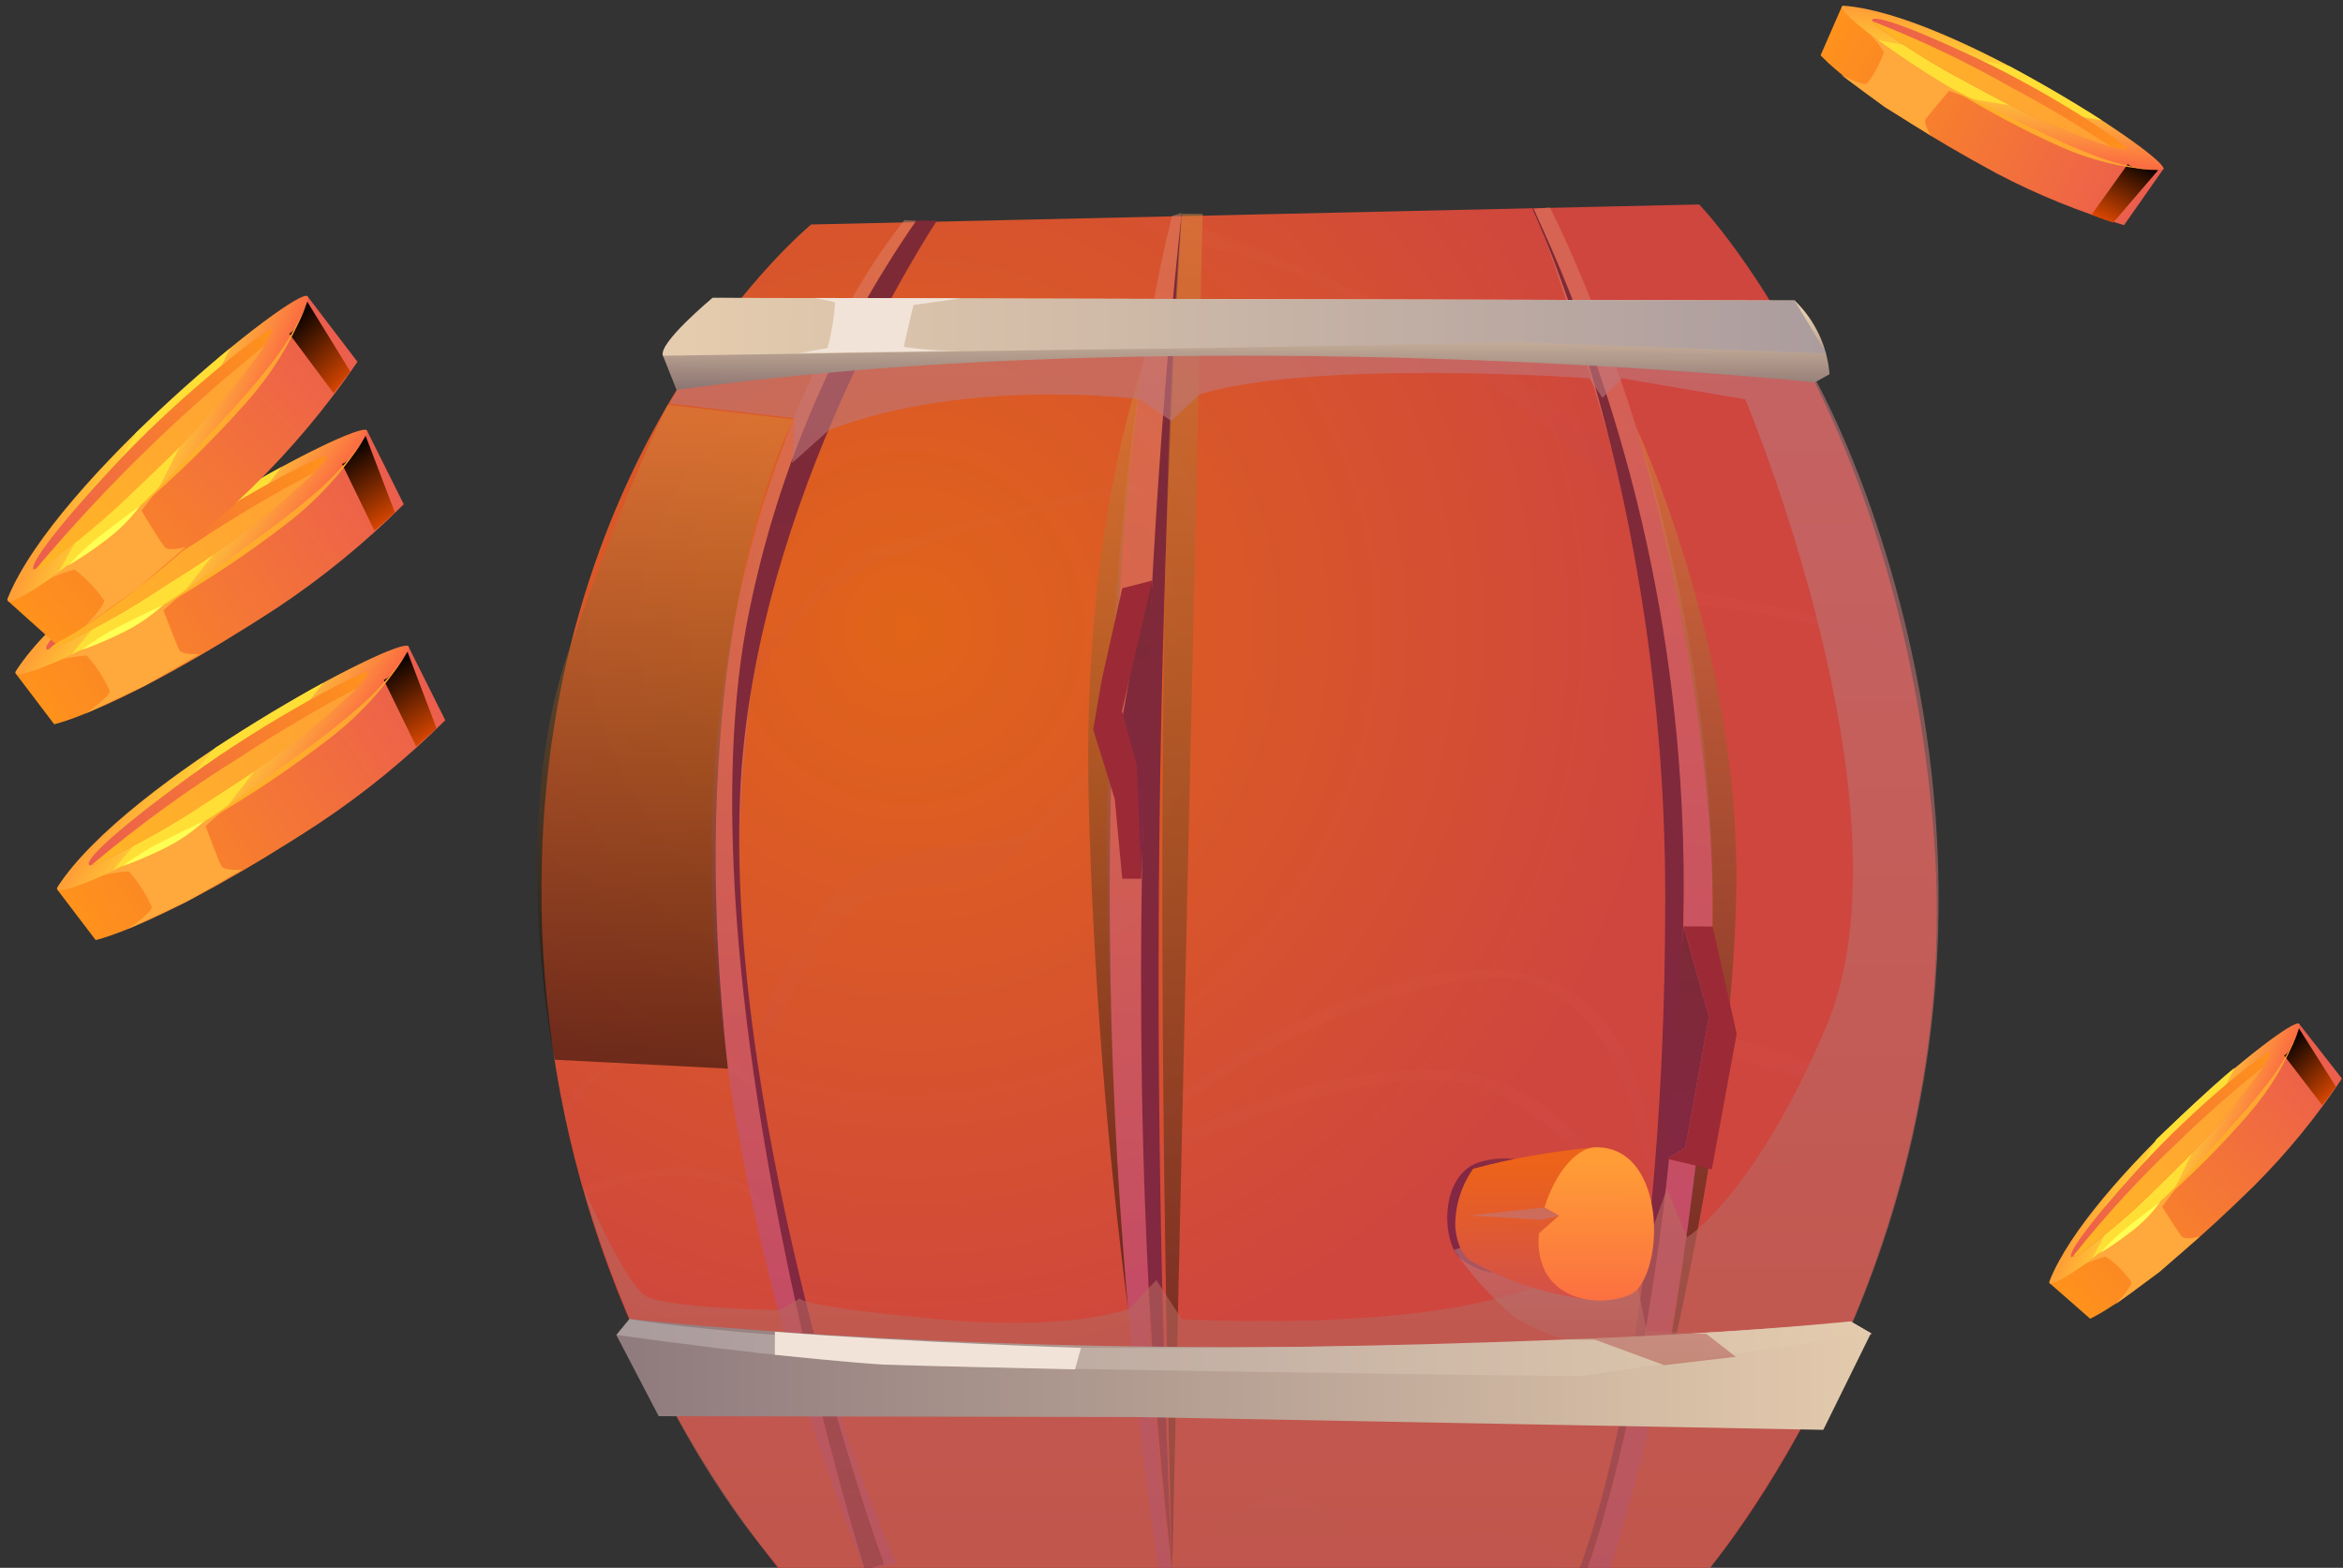 <svg width="136" height="91" viewBox="0 0 136 91" fill="none" xmlns="http://www.w3.org/2000/svg">
<rect x="0" y="0" width="136" height="91" fill="#333333" stroke="none"/>
<g clip-path="url(#clip0_1023_12901)">
<path fill-rule="evenodd" clip-rule="evenodd" d="M47.085 13.029C47.085 13.029 31.513 25.795 31.431 51.375C31.337 65.803 36.208 79.824 45.228 91.086L99.064 91.232C99.064 91.232 114.228 73.588 112.243 48.387C110.317 23.91 98.63 11.868 98.63 11.868L47.085 13.029Z" fill="url(#paint0_radial_1023_12901)"/>
<path style="mix-blend-mode:multiply" opacity="0.5" fill-rule="evenodd" clip-rule="evenodd" d="M50.206 91.118C50.206 91.118 40.547 68.53 41.341 47.101C42.154 24.935 52.499 12.775 52.499 12.775L53.188 12.809C53.188 12.809 43.407 25.458 42.9 49.484C42.465 69.563 52.027 90.75 52.027 90.75L50.206 91.118Z" fill="url(#paint1_linear_1023_12901)"/>
<path fill-rule="evenodd" clip-rule="evenodd" d="M53.188 12.809C48.267 19.877 44.903 27.908 43.315 36.373C39.518 57.22 50.206 91.118 50.206 91.118L51.308 90.788C51.308 90.788 42.157 65.647 42.958 46.157C43.663 28.857 54.387 12.804 54.387 12.804L53.188 12.809Z" fill="url(#paint2_linear_1023_12901)"/>
<path style="mix-blend-mode:multiply" opacity="0.5" fill-rule="evenodd" clip-rule="evenodd" d="M68.04 91.131L67.265 91.123C67.265 91.123 64.62 75.672 64.278 51.743C63.937 27.815 68.032 12.527 68.032 12.527L68.578 12.363C68.578 12.363 64.127 65.422 68.04 91.131Z" fill="url(#paint3_linear_1023_12901)"/>
<path style="mix-blend-mode:multiply" opacity="0.5" fill-rule="evenodd" clip-rule="evenodd" d="M89.051 12.128L89.965 12.042C89.965 12.042 99.588 30.643 99.402 52.673C99.329 65.747 97.314 78.738 93.423 91.22L92.076 91.217C92.076 91.217 98.103 70.182 97.725 50.106C97.429 33.993 89.051 12.128 89.051 12.128Z" fill="url(#paint4_linear_1023_12901)"/>
<path fill-rule="evenodd" clip-rule="evenodd" d="M88.912 12.044C88.912 12.044 96.665 28.272 96.659 52.054C96.664 79.424 91.607 91.221 91.607 91.221L92.076 91.217C92.076 91.217 97.523 76.713 97.729 51.65C97.769 37.999 94.797 24.507 89.023 12.136L88.912 12.044Z" fill="url(#paint5_linear_1023_12901)"/>
<path fill-rule="evenodd" clip-rule="evenodd" d="M68.592 12.411C68.592 12.411 63.673 53.94 68.04 91.131C66.828 64.9 67.012 38.623 68.592 12.411Z" fill="url(#paint6_linear_1023_12901)"/>
<g style="mix-blend-mode:multiply" opacity="0.2">
<path style="mix-blend-mode:multiply" opacity="0.2" d="M43.812 60.61C43.812 60.61 45.343 55.266 48.384 51.933C51.425 48.6 58.362 49.173 59.603 48.332C60.843 47.49 64.297 43.094 64.297 43.094L66.5 43.478L64.354 44.434C62.694 45.756 61.161 47.229 59.774 48.834C56.33 52.496 52.695 50.85 50.085 52.384C47.475 53.917 43.99 61.517 43.99 61.517L43.812 60.61Z" fill="url(#paint7_linear_1023_12901)"/>
<path style="mix-blend-mode:multiply" opacity="0.2" d="M43.617 40.239C44.729 37.408 46.768 35.037 49.401 33.516C53.94 30.789 65.354 28.539 65.354 28.539L67.162 29.103L65.44 27.991C65.44 27.991 57.642 29.836 52.376 31.32C47.111 32.803 43.888 38.216 43.888 38.216L43.617 40.239Z" fill="url(#paint8_linear_1023_12901)"/>
<path style="mix-blend-mode:multiply" opacity="0.2" d="M67.34 64.334C67.34 64.334 78.18 55.565 87.391 56.344C96.602 57.124 95.891 69.456 95.891 69.456L95.9 70.289C95.9 70.289 95.144 56.161 86.216 56.78C77.288 57.398 67.332 64.932 67.332 64.932L67.34 64.334Z" fill="url(#paint9_linear_1023_12901)"/>
<path style="mix-blend-mode:multiply" opacity="0.2" d="M67.329 66.352C67.329 66.352 75.846 61.713 83.803 62.106C91.761 62.499 95.64 71.964 95.64 71.964L95.567 72.591C95.567 72.591 90.529 62.534 82.977 62.656C75.424 62.779 67.335 67.28 67.335 67.28L67.329 66.352Z" fill="url(#paint10_linear_1023_12901)"/>
<path style="mix-blend-mode:multiply" opacity="0.2" d="M97.456 34.225C97.456 34.225 106.496 35.337 110.701 37.804L110.828 38.403C110.828 38.403 107.545 35.879 97.621 35.053L96.379 35.612L97.456 34.225Z" fill="url(#paint11_linear_1023_12901)"/>
<path style="mix-blend-mode:multiply" opacity="0.2" d="M97.356 61.626L99.138 60.049C99.138 60.049 104.225 60.477 111.253 64.77L99.145 60.84L97.356 61.626Z" fill="url(#paint12_linear_1023_12901)"/>
<path style="mix-blend-mode:multiply" opacity="0.2" d="M33.846 68.878C35.66 68.268 37.542 67.88 39.449 67.721C40.877 67.747 42.271 68.155 43.488 68.902L45.284 71.203L43.562 69.464C43.562 69.464 39.837 66.749 34.002 69.436L33.846 68.878Z" fill="url(#paint13_linear_1023_12901)"/>
<path style="mix-blend-mode:multiply" opacity="0.2" d="M32.755 64.507C32.755 64.507 34.107 59.926 42.116 61.118L43.801 62.701L43.796 63.381L42.219 61.985C42.219 61.985 35.64 59.049 32.846 65.054L32.755 64.507Z" fill="url(#paint14_linear_1023_12901)"/>
<path style="mix-blend-mode:multiply" opacity="0.2" d="M68.589 12.819C68.589 12.819 86.507 18.861 93.673 26.475L94.232 28.583C94.232 28.583 80.477 15.459 68.596 14.132L68.589 12.819Z" fill="url(#paint15_linear_1023_12901)"/>
<path style="mix-blend-mode:multiply" opacity="0.2" d="M68.04 91.131C68.04 91.131 72.33 86.808 74.259 86.627C76.188 86.445 76.892 88.448 77.964 88.888C79.035 89.329 81.412 89.213 85.789 88.945C90.167 88.678 91.6 91.234 91.6 91.234L68.04 91.131Z" fill="url(#paint16_linear_1023_12901)"/>
</g>
<path style="mix-blend-mode:screen" opacity="0.5" d="M65.486 76.018C64.241 66.408 63.481 56.741 63.207 47.054C62.735 30.806 66.317 21.298 66.317 21.298C66.317 21.298 62.663 44.576 65.486 76.018Z" fill="url(#paint17_linear_1023_12901)"/>
<path style="mix-blend-mode:screen" opacity="0.5" d="M68.592 12.411L69.803 12.414L68.04 91.131C68.04 91.131 66.437 38.288 68.592 12.411Z" fill="url(#paint18_linear_1023_12901)"/>
<path style="mix-blend-mode:screen" opacity="0.5" d="M94.98 24.81C94.98 24.81 99.029 38.326 99.397 51.087C99.765 63.849 96.234 81.995 96.234 81.995C96.234 81.995 100.569 65.487 100.784 51.57C100.999 37.653 94.98 24.81 94.98 24.81Z" fill="url(#paint19_linear_1023_12901)"/>
<path style="mix-blend-mode:multiply" opacity="0.6" d="M33.846 68.878C33.846 68.878 36.275 74.549 37.504 75.236C38.733 75.922 45.262 76.043 45.262 76.043L46.425 75.361C46.425 75.361 46.241 75.791 54.225 76.552C62.209 77.313 65.532 75.963 65.532 75.963L67.12 74.297L68.594 76.569C68.594 76.569 79.579 77.204 86.596 75.435C93.614 73.667 95.715 71.9 95.715 71.9L96.76 68.977L97.926 71.822C97.926 71.822 101.815 69.404 105.974 59.66C111.352 47.088 101.307 23.175 101.307 23.175L94.147 21.959L93.014 23.091L92.246 21.954C92.246 21.954 76.585 20.831 69.66 22.875L67.974 24.424L66.136 23.168C66.136 23.168 56.213 21.861 48.114 24.966L45.98 26.869L46.145 24.282L38.85 23.419L39.357 22.568C39.357 22.568 47.112 20.997 71.22 19.965C95.328 18.933 105.43 22.128 105.43 22.128C105.43 22.128 125.006 56.809 99.148 91.165L45.305 91.031C45.305 91.031 38.218 83.822 33.846 68.878Z" fill="url(#paint20_linear_1023_12901)"/>
<path fill-rule="evenodd" clip-rule="evenodd" d="M36.542 76.557L35.777 77.486L38.233 82.199L65.943 82.249L105.834 82.992L108.6 77.382L107.413 76.694C107.413 76.694 92.619 78.255 71.073 78.186C51.134 78.188 36.542 76.557 36.542 76.557Z" fill="url(#paint21_linear_1023_12901)"/>
<path fill-rule="evenodd" clip-rule="evenodd" d="M39.273 22.635L38.471 20.621C39.272 19.374 40.25 18.25 41.376 17.287L104.172 17.442C105.347 18.573 106.066 20.096 106.196 21.721L105.346 22.195C105.346 22.195 69.518 18.428 39.273 22.635Z" fill="url(#paint22_linear_1023_12901)"/>
<path fill-rule="evenodd" clip-rule="evenodd" d="M38.48 20.649C38.48 20.649 65.903 20.232 67.46 20.235C69.016 20.238 88.228 19.869 88.228 19.869L105.999 20.506L104.172 17.442L41.357 17.292C41.357 17.292 38.195 19.91 38.48 20.649Z" fill="url(#paint23_linear_1023_12901)"/>
<path fill-rule="evenodd" clip-rule="evenodd" d="M35.787 77.483C35.787 77.483 45.599 78.875 51.063 79.17C56.528 79.464 91.655 79.88 91.655 79.88L108.666 77.425L107.478 76.737C107.478 76.737 94.86 78.001 71.138 78.229C47.415 78.457 36.543 76.557 36.543 76.557L35.787 77.483Z" fill="url(#paint24_linear_1023_12901)"/>
<path fill-rule="evenodd" clip-rule="evenodd" d="M84.787 73.054C83.705 72.23 83.449 68.1 85.991 67.422C88.326 66.785 89.909 67.782 90.006 70.092C90.103 72.401 87.798 75.336 84.787 73.054Z" fill="url(#paint25_linear_1023_12901)"/>
<path style="mix-blend-mode:multiply" opacity="0.6" d="M84.397 72.555C85.386 74.006 86.565 75.317 87.903 76.453C88.845 77.034 89.87 77.47 90.942 77.745L92.574 77.758L96.597 79.235L100.753 78.752L99.038 77.418L95.586 77.252L94.815 73.495L88.525 71.037L84.397 72.555Z" fill="url(#paint26_linear_1023_12901)"/>
<path fill-rule="evenodd" clip-rule="evenodd" d="M85.51 67.837C87.84 67.215 90.22 66.799 92.622 66.594L92.663 75.476C90.147 75.237 87.707 74.483 85.496 73.26C85.496 73.26 84.644 72.961 84.472 71.238C84.446 70.023 84.81 68.831 85.51 67.837Z" fill="url(#paint27_linear_1023_12901)"/>
<path fill-rule="evenodd" clip-rule="evenodd" d="M95.017 74.865C94.316 75.628 90.917 76.093 89.684 73.79C89.359 73.101 89.238 72.333 89.334 71.577L90.492 70.562L89.649 70.084C90.208 68.257 91.416 66.611 92.622 66.594C96.497 66.529 96.68 73.03 95.017 74.865Z" fill="url(#paint28_linear_1023_12901)"/>
<path style="mix-blend-mode:multiply" opacity="0.6" fill-rule="evenodd" clip-rule="evenodd" d="M89.649 70.084L85.259 70.554L89.478 70.803L90.492 70.562L89.649 70.084Z" fill="url(#paint29_linear_1023_12901)"/>
<path fill-rule="evenodd" clip-rule="evenodd" d="M47.276 17.294C47.276 17.294 48.283 17.483 48.471 17.552C48.417 18.447 48.27 19.334 48.032 20.199L46.409 20.497L55.763 20.357C54.661 20.371 53.56 20.296 52.47 20.133C52.472 19.965 53.025 17.701 53.025 17.701L55.77 17.317L47.276 17.294Z" fill="#F1E3D8"/>
<path fill-rule="evenodd" clip-rule="evenodd" d="M44.973 78.635C44.973 78.635 49.982 79.149 51.356 79.207C52.731 79.265 62.399 79.48 62.399 79.48L62.747 78.237C62.747 78.237 52.838 77.918 44.98 77.297L44.973 78.635Z" fill="#F1E3D8"/>
<path style="mix-blend-mode:screen" opacity="0.5" fill-rule="evenodd" clip-rule="evenodd" d="M32.202 61.51C32.202 61.51 29.377 47.898 33.096 37.524C36.815 27.151 38.766 23.487 38.766 23.487L46.06 24.349C46.06 24.349 39.397 36.639 42.253 62.027L32.202 61.51Z" fill="url(#paint30_linear_1023_12901)"/>
<path fill-rule="evenodd" clip-rule="evenodd" d="M66.25 51.007L65.789 45.288L65.125 41.782L66.283 35.297L66.889 33.695L66.25 51.007Z" fill="url(#paint31_linear_1023_12901)"/>
<path fill-rule="evenodd" clip-rule="evenodd" d="M97.727 53.77L99.195 59.019L97.826 66.611L96.747 67.258L97.727 53.77Z" fill="url(#paint32_linear_1023_12901)"/>
<path fill-rule="evenodd" clip-rule="evenodd" d="M97.727 53.77L99.41 53.777L100.807 60.008L99.363 67.873L96.747 67.258L97.826 66.611L99.195 59.019L97.727 53.77Z" fill="#9B2A36"/>
<path fill-rule="evenodd" clip-rule="evenodd" d="M66.889 33.695L65.144 34.145L63.95 39.461L63.456 42.344L64.706 46.375L65.143 51.005L66.25 51.007L65.993 44.434L65.128 41.269L66.889 33.695Z" fill="#9B2A36"/>
<path fill-rule="evenodd" clip-rule="evenodd" d="M3.315 51.623L5.553 54.564C5.553 54.564 9.39 53.749 18.488 47.808C21.132 46.054 23.596 44.043 25.845 41.804L23.704 37.518L3.315 51.623Z" fill="url(#paint33_linear_1023_12901)"/>
<path fill-rule="evenodd" clip-rule="evenodd" d="M3.351 51.466C2.683 52.511 10.306 49.382 18.097 43.436C22.078 40.417 23.902 37.793 23.714 37.515C23.264 36.815 7.38 45.227 3.351 51.466Z" fill="url(#paint34_linear_1023_12901)"/>
<path fill-rule="evenodd" clip-rule="evenodd" d="M5.937 50.827C6.437 50.688 6.951 50.604 7.469 50.577C8.021 51.185 8.472 51.878 8.805 52.63C8.891 52.917 7.427 53.919 7.427 53.919L10.835 52.335L14.05 50.484C14.05 50.484 13.025 50.551 12.86 50.277C12.694 50.003 11.932 47.945 11.932 47.945L13.109 46.893C13.109 46.893 8.478 49.658 5.937 50.827Z" fill="#FFA83B"/>
<path fill-rule="evenodd" clip-rule="evenodd" d="M6.556 50.526L12.485 43.416C12.485 43.416 17.022 40.543 18.764 39.635L13.109 46.893C10.999 48.234 8.811 49.447 6.556 50.526Z" fill="#FFDF36"/>
<path fill-rule="evenodd" clip-rule="evenodd" d="M21.364 39.044C21.39 39.13 21.155 39.462 20.649 39.968L20.45 40.174C18.471 42.035 16.337 43.722 14.069 45.217L12.364 46.323L11.919 46.613C9.928 47.942 7.835 49.11 5.658 50.107C5.532 50.16 5.4 50.199 5.265 50.224C5.218 50.239 5.189 50.247 5.159 50.183C4.99 49.931 6.254 48.54 10.946 45.109C15.639 41.678 21.21 38.808 21.364 39.044Z" fill="url(#paint35_linear_1023_12901)"/>
<path fill-rule="evenodd" clip-rule="evenodd" d="M20.697 39.954L20.498 40.159C18.519 42.02 16.384 43.708 14.117 45.203L12.412 46.309L11.967 46.599C9.976 47.928 7.882 49.096 5.706 50.092C5.58 50.145 5.448 50.185 5.313 50.21C8.048 47.901 10.948 45.797 13.992 43.914C16.158 42.482 18.396 41.16 20.697 39.954Z" fill="url(#paint36_linear_1023_12901)"/>
<path fill-rule="evenodd" clip-rule="evenodd" d="M7.089 50.283C7.634 49.886 8.2 49.518 8.784 49.18C9.563 48.749 11.881 47.637 11.881 47.637C11.127 48.33 10.271 48.904 9.342 49.337C8.61 49.694 7.857 50.01 7.089 50.283Z" fill="#FFFF54"/>
<path style="mix-blend-mode:screen" fill-rule="evenodd" clip-rule="evenodd" d="M24.162 43.331L22.269 39.451C22.269 39.451 22.672 39.508 23.651 37.826L25.34 42.279C25.34 42.279 24.594 42.962 24.162 43.331Z" fill="url(#paint37_linear_1023_12901)"/>
<path fill-rule="evenodd" clip-rule="evenodd" d="M11.757 47.779C11.757 47.779 18.272 43.29 20.496 41.34C21.633 40.401 22.638 39.313 23.484 38.106C22.307 39.952 20.815 41.575 19.075 42.903C16.752 44.697 14.307 46.326 11.757 47.779Z" fill="url(#paint38_linear_1023_12901)"/>
<path fill-rule="evenodd" clip-rule="evenodd" d="M0.906 39.087L3.147 42.038C3.147 42.038 6.972 41.215 16.082 35.281C18.726 33.525 21.189 31.51 23.436 29.268L21.296 24.982L0.906 39.087Z" fill="url(#paint39_linear_1023_12901)"/>
<path fill-rule="evenodd" clip-rule="evenodd" d="M0.933 38.933C0.255 39.981 7.887 36.849 15.679 30.903C19.66 27.884 21.474 25.263 21.296 24.982C20.839 24.294 4.952 32.697 0.933 38.933Z" fill="url(#paint40_linear_1023_12901)"/>
<path fill-rule="evenodd" clip-rule="evenodd" d="M3.499 38.3C4 38.166 4.514 38.082 5.032 38.049C5.583 38.659 6.033 39.352 6.367 40.103C6.453 40.39 4.992 41.402 4.992 41.402L8.398 39.807L11.602 37.96C11.602 37.96 10.578 38.027 10.422 37.75C10.266 37.473 9.485 35.421 9.485 35.421L10.662 34.369C10.662 34.369 6.05 37.128 3.499 38.3Z" fill="#FFA83B"/>
<path fill-rule="evenodd" clip-rule="evenodd" d="M4.138 37.993L10.057 30.886C10.057 30.886 14.603 28.01 16.336 27.105L10.681 34.363C8.575 35.703 6.39 36.915 4.138 37.993Z" fill="#FFDF36"/>
<path fill-rule="evenodd" clip-rule="evenodd" d="M18.946 26.511C18.968 26.587 18.734 26.919 18.228 27.425L18.029 27.631C16.049 29.491 13.914 31.178 11.648 32.675C11.082 33.053 10.505 33.424 9.895 33.794L9.45 34.084C7.459 35.414 5.366 36.583 3.189 37.578C3.066 37.63 2.937 37.668 2.806 37.693C2.758 37.707 2.72 37.719 2.69 37.655C2.53 37.4 3.794 36.009 8.477 32.58C13.16 29.152 18.791 26.275 18.946 26.511Z" fill="url(#paint41_linear_1023_12901)"/>
<path fill-rule="evenodd" clip-rule="evenodd" d="M18.231 27.435L18.031 27.641C16.052 29.5 13.917 31.187 11.65 32.684C11.085 33.062 10.504 33.424 9.898 33.804L9.453 34.094C7.462 35.424 5.369 36.592 3.192 37.588C3.068 37.639 2.94 37.678 2.809 37.703C5.542 35.395 8.444 33.293 11.49 31.417C13.666 29.973 15.916 28.643 18.231 27.435Z" fill="url(#paint42_linear_1023_12901)"/>
<path fill-rule="evenodd" clip-rule="evenodd" d="M4.709 37.739C5.254 37.342 5.82 36.974 6.404 36.636C7.183 36.204 9.501 35.092 9.501 35.092C8.747 35.785 7.891 36.359 6.962 36.792C6.229 37.15 5.477 37.466 4.709 37.739Z" fill="#FFFF54"/>
<path style="mix-blend-mode:screen" fill-rule="evenodd" clip-rule="evenodd" d="M21.734 30.801L19.85 26.918C19.85 26.918 20.253 26.975 21.223 25.296L22.921 29.746C22.921 29.746 22.175 30.429 21.734 30.801Z" fill="url(#paint43_linear_1023_12901)"/>
<path fill-rule="evenodd" clip-rule="evenodd" d="M9.338 35.245C9.338 35.245 15.854 30.757 18.068 28.809C19.208 27.87 20.217 26.782 21.065 25.573C19.888 27.42 18.397 29.047 16.659 30.38C14.337 32.172 11.89 33.798 9.338 35.245Z" fill="url(#paint44_linear_1023_12901)"/>
<path fill-rule="evenodd" clip-rule="evenodd" d="M0.447 34.871L3.202 37.345C3.202 37.345 6.815 35.813 14.652 28.277C16.92 26.059 18.962 23.622 20.75 21.001L17.846 17.195L0.447 34.871Z" fill="url(#paint45_linear_1023_12901)"/>
<path fill-rule="evenodd" clip-rule="evenodd" d="M0.452 34.713C-0.009 35.895 6.873 31.338 13.43 24.06C16.775 20.344 18.078 17.448 17.846 17.194C17.264 16.576 3.241 27.823 0.452 34.713Z" fill="url(#paint46_linear_1023_12901)"/>
<path fill-rule="evenodd" clip-rule="evenodd" d="M2.862 33.594C3.332 33.368 3.824 33.189 4.33 33.06C4.984 33.559 5.557 34.154 6.029 34.827C6.163 35.1 4.922 36.359 4.922 36.359L7.97 34.162L10.774 31.746C10.774 31.746 9.816 32.033 9.568 31.763C9.32 31.492 8.213 29.642 8.213 29.642L9.175 28.394C9.175 28.394 5.145 31.981 2.862 33.594Z" fill="#FFA83B"/>
<path fill-rule="evenodd" clip-rule="evenodd" d="M3.418 33.188L7.916 25.097C7.916 25.097 11.835 21.417 13.371 20.205L9.175 28.394C7.355 30.107 5.432 31.708 3.418 33.188Z" fill="#FFDF36"/>
<path fill-rule="evenodd" clip-rule="evenodd" d="M15.807 19.1C15.83 19.176 15.679 19.545 15.275 20.146L15.113 20.372C13.522 22.574 11.743 24.634 9.796 26.527L8.329 27.938L7.938 28.305C6.231 29.985 4.392 31.524 2.437 32.907C2.312 32.965 2.18 33.005 2.044 33.025C1.996 33.039 1.968 33.048 1.948 33.054C1.737 32.835 2.719 31.236 6.658 26.997C10.598 22.759 15.622 18.936 15.807 19.1Z" fill="url(#paint47_linear_1023_12901)"/>
<path fill-rule="evenodd" clip-rule="evenodd" d="M15.286 20.185L15.124 20.411C13.533 22.613 11.754 24.672 9.807 26.566L8.34 27.976L7.949 28.344C6.243 30.024 4.403 31.563 2.448 32.946C2.324 33.004 2.191 33.044 2.055 33.064C6.026 28.332 10.453 24.002 15.272 20.137L15.286 20.185Z" fill="url(#paint48_linear_1023_12901)"/>
<path fill-rule="evenodd" clip-rule="evenodd" d="M3.948 32.831C4.408 32.336 4.895 31.866 5.406 31.423C6.094 30.862 8.152 29.337 8.152 29.337C7.545 30.157 6.813 30.877 5.983 31.47C5.332 31.963 4.653 32.418 3.948 32.831Z" fill="#FFFF54"/>
<path style="mix-blend-mode:screen" fill-rule="evenodd" clip-rule="evenodd" d="M19.366 22.825L16.783 19.361C16.783 19.361 17.195 19.342 17.836 17.511L20.334 21.564L19.366 22.825Z" fill="url(#paint49_linear_1023_12901)"/>
<path fill-rule="evenodd" clip-rule="evenodd" d="M8.018 29.513C8.018 29.513 13.578 23.891 15.393 21.552C16.337 20.418 17.123 19.16 17.729 17.814C16.914 19.848 15.753 21.726 14.296 23.363C12.349 25.556 10.251 27.612 8.018 29.513Z" fill="url(#paint50_linear_1023_12901)"/>
<path fill-rule="evenodd" clip-rule="evenodd" d="M106.916 0.373L105.677 3.208C105.677 3.208 107.822 5.697 115.895 10.064C118.255 11.304 120.732 12.31 123.288 13.069L125.607 9.764L106.916 0.373Z" fill="url(#paint51_linear_1023_12901)"/>
<path fill-rule="evenodd" clip-rule="evenodd" d="M107.04 0.335C105.973 0.258 111.395 4.626 118.925 8.018C122.754 9.752 125.428 10.037 125.565 9.797C125.891 9.178 113.278 0.805 107.04 0.335Z" fill="url(#paint52_linear_1023_12901)"/>
<path fill-rule="evenodd" clip-rule="evenodd" d="M108.549 1.992C108.853 2.308 109.124 2.653 109.359 3.023C109.128 3.676 108.798 4.289 108.38 4.841C108.191 5.012 106.864 4.345 106.864 4.345L109.41 6.223L112.071 7.858C112.071 7.858 111.612 7.129 111.784 6.9C111.955 6.671 113.134 5.274 113.134 5.274L114.386 5.724C114.386 5.724 110.433 3.401 108.549 1.992Z" fill="#FFA83B"/>
<path fill-rule="evenodd" clip-rule="evenodd" d="M109.026 2.33L116.664 3.852C116.664 3.852 120.624 6.058 121.997 6.983L114.313 5.725C112.484 4.7 110.719 3.567 109.026 2.33Z" fill="#FFDF36"/>
<path fill-rule="evenodd" clip-rule="evenodd" d="M123.483 8.667C123.435 8.682 123.09 8.681 122.507 8.511L122.278 8.444C120.104 7.73 117.997 6.828 115.98 5.748C115.472 5.482 114.962 5.207 114.473 4.936L114.075 4.721C112.278 3.783 110.558 2.703 108.932 1.492C108.845 1.415 108.767 1.33 108.699 1.238C108.679 1.21 108.669 1.176 108.67 1.142C108.791 0.918 110.323 1.294 114.736 3.375C119.149 5.456 123.597 8.456 123.483 8.667Z" fill="url(#paint53_linear_1023_12901)"/>
<path fill-rule="evenodd" clip-rule="evenodd" d="M122.507 8.511L122.278 8.444C120.105 7.73 117.997 6.828 115.98 5.748C115.472 5.482 114.971 5.204 114.473 4.936L114.075 4.721C112.278 3.783 110.558 2.703 108.932 1.491C108.845 1.415 108.767 1.33 108.699 1.238C111.509 2.331 114.233 3.633 116.85 5.132C118.793 6.159 120.681 7.287 122.507 8.511Z" fill="url(#paint54_linear_1023_12901)"/>
<path style="mix-blend-mode:screen" fill-rule="evenodd" clip-rule="evenodd" d="M121.405 12.463L123.517 9.513C123.517 9.513 123.615 9.839 125.275 9.874L122.66 12.923C122.66 12.923 121.895 12.671 121.405 12.463Z" fill="url(#paint55_linear_1023_12901)"/>
<path fill-rule="evenodd" clip-rule="evenodd" d="M113.156 5.07C113.156 5.07 119.052 8.095 121.399 8.958C122.552 9.424 123.763 9.728 125 9.863C123.159 9.738 121.355 9.293 119.668 8.547C117.419 7.541 115.243 6.379 113.156 5.07Z" fill="url(#paint56_linear_1023_12901)"/>
<path fill-rule="evenodd" clip-rule="evenodd" d="M118.973 74.48L121.323 76.542C121.323 76.542 124.341 75.221 130.872 68.796C132.762 66.904 134.458 64.829 135.937 62.602L133.45 59.422L118.973 74.48Z" fill="url(#paint57_linear_1023_12901)"/>
<path fill-rule="evenodd" clip-rule="evenodd" d="M118.967 74.356C118.589 75.326 124.356 71.437 129.807 65.242C132.59 62.091 133.646 59.624 133.45 59.422C132.966 58.92 121.25 68.526 118.967 74.356Z" fill="url(#paint58_linear_1023_12901)"/>
<path fill-rule="evenodd" clip-rule="evenodd" d="M120.996 73.394C121.388 73.196 121.8 73.041 122.225 72.931C122.797 73.33 123.298 73.822 123.705 74.388C123.825 74.613 122.795 75.705 122.795 75.705L125.362 73.819L127.699 71.761C127.699 71.761 126.885 72.005 126.661 71.78C126.437 71.555 125.503 70.039 125.503 70.039L126.301 68.975C126.301 68.975 122.899 72.009 120.996 73.394Z" fill="#FFA83B"/>
<path fill-rule="evenodd" clip-rule="evenodd" d="M121.457 73.016L125.151 66.147C125.151 66.147 128.392 63.025 129.705 61.974L126.252 68.917C124.735 70.376 123.134 71.744 121.457 73.016Z" fill="#FFDF36"/>
<path fill-rule="evenodd" clip-rule="evenodd" d="M131.767 61.085C131.784 61.143 131.66 61.462 131.331 61.967L131.202 62.163C129.88 64.03 128.4 65.779 126.777 67.392L125.55 68.595L125.227 68.911C123.805 70.344 122.268 71.66 120.633 72.845C120.529 72.891 120.42 72.924 120.308 72.942C120.283 72.961 120.252 72.97 120.221 72.968C120.053 72.789 120.857 71.431 124.138 67.818C127.419 64.204 131.598 60.906 131.767 61.085Z" fill="url(#paint59_linear_1023_12901)"/>
<path fill-rule="evenodd" clip-rule="evenodd" d="M131.331 61.967L131.202 62.162C129.88 64.029 128.399 65.779 126.777 67.392L125.55 68.595L125.227 68.911C123.805 70.344 122.268 71.659 120.633 72.845C120.529 72.891 120.42 72.923 120.307 72.942C122.181 70.577 124.226 68.353 126.425 66.287C127.984 64.763 129.622 63.321 131.331 61.967Z" fill="url(#paint60_linear_1023_12901)"/>
<path fill-rule="evenodd" clip-rule="evenodd" d="M121.896 72.738C122.276 72.317 122.679 71.918 123.103 71.541C123.678 71.056 125.404 69.745 125.404 69.745C124.899 70.445 124.288 71.061 123.592 71.572C123.049 71.991 122.482 72.38 121.896 72.738Z" fill="#FFFF54"/>
<path style="mix-blend-mode:screen" fill-rule="evenodd" clip-rule="evenodd" d="M134.792 64.145L132.581 61.259C132.581 61.259 132.929 61.238 133.448 59.694L135.591 63.081C135.591 63.081 135.088 63.775 134.792 64.145Z" fill="url(#paint61_linear_1023_12901)"/>
<path fill-rule="evenodd" clip-rule="evenodd" d="M125.302 69.891C125.302 69.891 129.932 65.1 131.436 63.115C132.225 62.152 132.874 61.082 133.365 59.938C132.705 61.661 131.748 63.255 130.537 64.647C128.919 66.517 127.169 68.269 125.302 69.891Z" fill="url(#paint62_linear_1023_12901)"/>
</g>
<defs>
<radialGradient id="paint0_radial_1023_12901" cx="0" cy="0" r="1" gradientUnits="userSpaceOnUse" gradientTransform="translate(52.793 36.474) rotate(0.131) scale(44.356)">
<stop stop-color="#E16419"/>
<stop offset="1" stop-color="#CF463E"/>
</radialGradient>
<linearGradient id="paint1_linear_1023_12901" x1="48.343" y1="92.092" x2="48.523" y2="13.529" gradientUnits="userSpaceOnUse">
<stop offset="0.01" stop-color="#AE429A"/>
<stop offset="1" stop-color="#E08368"/>
</linearGradient>
<linearGradient id="paint2_linear_1023_12901" x1="49.536" y1="92.095" x2="49.717" y2="13.532" gradientUnits="userSpaceOnUse">
<stop stop-color="#842744"/>
<stop offset="1" stop-color="#7D2A36"/>
</linearGradient>
<linearGradient id="paint3_linear_1023_12901" x1="67.578" y1="92.136" x2="67.759" y2="13.162" gradientUnits="userSpaceOnUse">
<stop offset="0.01" stop-color="#AE429A"/>
<stop offset="1" stop-color="#E08368"/>
</linearGradient>
<linearGradient id="paint4_linear_1023_12901" x1="95.457" y1="92.2" x2="95.639" y2="12.815" gradientUnits="userSpaceOnUse">
<stop offset="0.01" stop-color="#AE429A"/>
<stop offset="1" stop-color="#E08368"/>
</linearGradient>
<linearGradient id="paint5_linear_1023_12901" x1="94.555" y1="92.198" x2="94.736" y2="12.813" gradientUnits="userSpaceOnUse">
<stop stop-color="#842744"/>
<stop offset="1" stop-color="#7D2A36"/>
</linearGradient>
<linearGradient id="paint6_linear_1023_12901" x1="68.57" y1="92.138" x2="68.751" y2="13.164" gradientUnits="userSpaceOnUse">
<stop stop-color="#842744"/>
<stop offset="1" stop-color="#7D2A36"/>
</linearGradient>
<linearGradient id="paint7_linear_1023_12901" x1="56.374" y1="62.426" x2="56.416" y2="43.924" gradientUnits="userSpaceOnUse">
<stop offset="0.01" stop-color="#AE429A"/>
<stop offset="1" stop-color="#E08368"/>
</linearGradient>
<linearGradient id="paint8_linear_1023_12901" x1="56.633" y1="41.106" x2="56.661" y2="28.781" gradientUnits="userSpaceOnUse">
<stop offset="0.01" stop-color="#AE429A"/>
<stop offset="1" stop-color="#E08368"/>
</linearGradient>
<linearGradient id="paint9_linear_1023_12901" x1="82.949" y1="71.192" x2="82.981" y2="57.162" gradientUnits="userSpaceOnUse">
<stop offset="0.01" stop-color="#AE429A"/>
<stop offset="1" stop-color="#E08368"/>
</linearGradient>
<linearGradient id="paint10_linear_1023_12901" x1="82.814" y1="73.478" x2="82.838" y2="62.968" gradientUnits="userSpaceOnUse">
<stop offset="0.01" stop-color="#AE429A"/>
<stop offset="1" stop-color="#E08368"/>
</linearGradient>
<linearGradient id="paint11_linear_1023_12901" x1="104.995" y1="39.211" x2="105.004" y2="35.049" gradientUnits="userSpaceOnUse">
<stop offset="0.01" stop-color="#AE429A"/>
<stop offset="1" stop-color="#E08368"/>
</linearGradient>
<linearGradient id="paint12_linear_1023_12901" x1="105.697" y1="65.588" x2="105.707" y2="60.904" gradientUnits="userSpaceOnUse">
<stop offset="0.01" stop-color="#AE429A"/>
<stop offset="1" stop-color="#E08368"/>
</linearGradient>
<linearGradient id="paint13_linear_1023_12901" x1="40.767" y1="72.128" x2="40.776" y2="68.648" gradientUnits="userSpaceOnUse">
<stop offset="0.01" stop-color="#AE429A"/>
<stop offset="1" stop-color="#E08368"/>
</linearGradient>
<linearGradient id="paint14_linear_1023_12901" x1="39.498" y1="65.977" x2="39.507" y2="61.816" gradientUnits="userSpaceOnUse">
<stop offset="0.01" stop-color="#AE429A"/>
<stop offset="1" stop-color="#E08368"/>
</linearGradient>
<linearGradient id="paint15_linear_1023_12901" x1="82.724" y1="29.352" x2="82.76" y2="13.608" gradientUnits="userSpaceOnUse">
<stop offset="0.01" stop-color="#AE429A"/>
<stop offset="1" stop-color="#E08368"/>
</linearGradient>
<linearGradient id="paint16_linear_1023_12901" x1="81.166" y1="92.167" x2="81.177" y2="87.624" gradientUnits="userSpaceOnUse">
<stop offset="0.01" stop-color="#AE429A"/>
<stop offset="1" stop-color="#E08368"/>
</linearGradient>
<linearGradient id="paint17_linear_1023_12901" x1="65.928" y1="76.959" x2="66.054" y2="22.084" gradientUnits="userSpaceOnUse">
<stop/>
<stop offset="1" stop-color="#D7883D"/>
</linearGradient>
<linearGradient id="paint18_linear_1023_12901" x1="69.784" y1="92.141" x2="69.965" y2="13.167" gradientUnits="userSpaceOnUse">
<stop/>
<stop offset="1" stop-color="#D7883D"/>
</linearGradient>
<linearGradient id="paint19_linear_1023_12901" x1="99.179" y1="82.932" x2="99.31" y2="25.599" gradientUnits="userSpaceOnUse">
<stop/>
<stop offset="1" stop-color="#D7883D"/>
</linearGradient>
<linearGradient id="paint20_linear_1023_12901" x1="74.377" y1="92.152" x2="74.541" y2="20.589" gradientUnits="userSpaceOnUse">
<stop offset="0.01" stop-color="#B66054"/>
<stop offset="1" stop-color="#BF777C"/>
</linearGradient>
<linearGradient id="paint21_linear_1023_12901" x1="36.997" y1="80.653" x2="110.044" y2="80.821" gradientUnits="userSpaceOnUse">
<stop stop-color="#907C7E"/>
<stop offset="1" stop-color="#E5CCAE"/>
</linearGradient>
<linearGradient id="paint22_linear_1023_12901" x1="73.632" y1="23.505" x2="73.644" y2="18.13" gradientUnits="userSpaceOnUse">
<stop stop-color="#7D6668"/>
<stop offset="1" stop-color="#E5CCAE"/>
</linearGradient>
<linearGradient id="paint23_linear_1023_12901" x1="39.664" y1="19.727" x2="107.396" y2="19.882" gradientUnits="userSpaceOnUse">
<stop stop-color="#E5CCAE"/>
<stop offset="1" stop-color="#AA9B9D"/>
</linearGradient>
<linearGradient id="paint24_linear_1023_12901" x1="37.001" y1="79.079" x2="110.048" y2="79.246" gradientUnits="userSpaceOnUse">
<stop stop-color="#AA9B9D"/>
<stop offset="1" stop-color="#E5CCAE"/>
</linearGradient>
<linearGradient id="paint25_linear_1023_12901" x1="85.345" y1="71.468" x2="91.373" y2="71.482" gradientUnits="userSpaceOnUse">
<stop stop-color="#842744"/>
<stop offset="1" stop-color="#A83E36"/>
</linearGradient>
<linearGradient id="paint26_linear_1023_12901" x1="93.94" y1="80.172" x2="93.959" y2="71.959" gradientUnits="userSpaceOnUse">
<stop offset="0.01" stop-color="#B66054"/>
<stop offset="1" stop-color="#BF777C"/>
</linearGradient>
<linearGradient id="paint27_linear_1023_12901" x1="89.907" y1="76.402" x2="89.928" y2="67.487" gradientUnits="userSpaceOnUse">
<stop stop-color="#CF4E50"/>
<stop offset="1" stop-color="#ED6319"/>
</linearGradient>
<linearGradient id="paint28_linear_1023_12901" x1="94.029" y1="76.412" x2="94.049" y2="67.496" gradientUnits="userSpaceOnUse">
<stop stop-color="#FB6B42"/>
<stop offset="1" stop-color="#FF9C36"/>
</linearGradient>
<linearGradient id="paint29_linear_1023_12901" x1="89.236" y1="71.727" x2="89.238" y2="70.995" gradientUnits="userSpaceOnUse">
<stop offset="0.01" stop-color="#B66054"/>
<stop offset="1" stop-color="#BF777C"/>
</linearGradient>
<linearGradient id="paint30_linear_1023_12901" x1="39.766" y1="62.879" x2="39.854" y2="24.29" gradientUnits="userSpaceOnUse">
<stop/>
<stop offset="1" stop-color="#D7883D"/>
</linearGradient>
<linearGradient id="paint31_linear_1023_12901" x1="67.259" y1="51.871" x2="67.299" y2="34.522" gradientUnits="userSpaceOnUse">
<stop stop-color="#842744"/>
<stop offset="1" stop-color="#7D2A36"/>
</linearGradient>
<linearGradient id="paint32_linear_1023_12901" x1="99.343" y1="68.17" x2="99.374" y2="54.642" gradientUnits="userSpaceOnUse">
<stop stop-color="#842744"/>
<stop offset="1" stop-color="#7D2A36"/>
</linearGradient>
<linearGradient id="paint33_linear_1023_12901" x1="4.542" y1="53.437" x2="25.309" y2="39.9" gradientUnits="userSpaceOnUse">
<stop stop-color="#FF921B"/>
<stop offset="1" stop-color="#EB5D4E"/>
</linearGradient>
<linearGradient id="paint34_linear_1023_12901" x1="17.416" y1="47.147" x2="9.725" y2="41.977" gradientUnits="userSpaceOnUse">
<stop stop-color="#FB6B42"/>
<stop offset="0.56" stop-color="#FFDF36"/>
<stop offset="0.97" stop-color="#FFA036"/>
</linearGradient>
<linearGradient id="paint35_linear_1023_12901" x1="5.033" y1="49.942" x2="21.503" y2="39.206" gradientUnits="userSpaceOnUse">
<stop stop-color="#EB5D4E"/>
<stop offset="1" stop-color="#FF921B"/>
</linearGradient>
<linearGradient id="paint36_linear_1023_12901" x1="5.294" y1="50.214" x2="20.784" y2="40.117" gradientUnits="userSpaceOnUse">
<stop stop-color="#FFB525"/>
<stop offset="0.97" stop-color="#FFA036"/>
</linearGradient>
<linearGradient id="paint37_linear_1023_12901" x1="25.254" y1="42.599" x2="22.584" y2="38.502" gradientUnits="userSpaceOnUse">
<stop stop-color="#D74600"/>
<stop offset="1"/>
</linearGradient>
<linearGradient id="paint38_linear_1023_12901" x1="11.345" y1="47.081" x2="23.995" y2="38.836" gradientUnits="userSpaceOnUse">
<stop stop-color="#FFB525"/>
<stop offset="0.97" stop-color="#FFA036"/>
</linearGradient>
<linearGradient id="paint39_linear_1023_12901" x1="2.117" y1="40.908" x2="22.885" y2="27.372" gradientUnits="userSpaceOnUse">
<stop stop-color="#FF921B"/>
<stop offset="1" stop-color="#EB5D4E"/>
</linearGradient>
<linearGradient id="paint40_linear_1023_12901" x1="14.999" y1="34.613" x2="7.3" y2="29.449" gradientUnits="userSpaceOnUse">
<stop stop-color="#FB6B42"/>
<stop offset="0.56" stop-color="#FFDF36"/>
<stop offset="0.97" stop-color="#FFA036"/>
</linearGradient>
<linearGradient id="paint41_linear_1023_12901" x1="2.608" y1="37.413" x2="19.078" y2="26.678" gradientUnits="userSpaceOnUse">
<stop stop-color="#EB5D4E"/>
<stop offset="1" stop-color="#FF921B"/>
</linearGradient>
<linearGradient id="paint42_linear_1023_12901" x1="2.869" y1="37.685" x2="18.359" y2="27.588" gradientUnits="userSpaceOnUse">
<stop stop-color="#FFB525"/>
<stop offset="0.97" stop-color="#FFA036"/>
</linearGradient>
<linearGradient id="paint43_linear_1023_12901" x1="22.829" y1="30.07" x2="20.159" y2="25.974" gradientUnits="userSpaceOnUse">
<stop stop-color="#D74600"/>
<stop offset="1"/>
</linearGradient>
<linearGradient id="paint44_linear_1023_12901" x1="8.92" y1="34.552" x2="21.578" y2="26.301" gradientUnits="userSpaceOnUse">
<stop stop-color="#FFB525"/>
<stop offset="0.97" stop-color="#FFA036"/>
</linearGradient>
<linearGradient id="paint45_linear_1023_12901" x1="1.99" y1="36.473" x2="19.856" y2="19.287" gradientUnits="userSpaceOnUse">
<stop stop-color="#FF921B"/>
<stop offset="1" stop-color="#EB5D4E"/>
</linearGradient>
<linearGradient id="paint46_linear_1023_12901" x1="13.458" y1="27.883" x2="4.936" y2="24.245" gradientUnits="userSpaceOnUse">
<stop stop-color="#FB6B42"/>
<stop offset="0.56" stop-color="#FFDF36"/>
<stop offset="0.97" stop-color="#FFA036"/>
</linearGradient>
<linearGradient id="paint47_linear_1023_12901" x1="1.818" y1="32.947" x2="15.987" y2="19.318" gradientUnits="userSpaceOnUse">
<stop stop-color="#EB5D4E"/>
<stop offset="1" stop-color="#FF921B"/>
</linearGradient>
<linearGradient id="paint48_linear_1023_12901" x1="2.125" y1="33.166" x2="15.45" y2="20.348" gradientUnits="userSpaceOnUse">
<stop stop-color="#FFB525"/>
<stop offset="0.97" stop-color="#FFA036"/>
</linearGradient>
<linearGradient id="paint49_linear_1023_12901" x1="20.307" y1="21.948" x2="16.917" y2="18.424" gradientUnits="userSpaceOnUse">
<stop stop-color="#D74600"/>
<stop offset="1"/>
</linearGradient>
<linearGradient id="paint50_linear_1023_12901" x1="7.483" y1="28.956" x2="18.365" y2="18.488" gradientUnits="userSpaceOnUse">
<stop stop-color="#FFB525"/>
<stop offset="0.97" stop-color="#FFA036"/>
</linearGradient>
<linearGradient id="paint51_linear_1023_12901" x1="106.056" y1="1.939" x2="124.43" y2="11.858" gradientUnits="userSpaceOnUse">
<stop stop-color="#FF921B"/>
<stop offset="1" stop-color="#EB5D4E"/>
</linearGradient>
<linearGradient id="paint52_linear_1023_12901" x1="115.895" y1="8.932" x2="116.627" y2="1.156" gradientUnits="userSpaceOnUse">
<stop stop-color="#FB6B42"/>
<stop offset="0.56" stop-color="#FFDF36"/>
<stop offset="0.97" stop-color="#FFA036"/>
</linearGradient>
<linearGradient id="paint53_linear_1023_12901" x1="108.836" y1="0.894" x2="123.417" y2="8.766" gradientUnits="userSpaceOnUse">
<stop stop-color="#EB5D4E"/>
<stop offset="1" stop-color="#FF921B"/>
</linearGradient>
<linearGradient id="paint54_linear_1023_12901" x1="108.742" y1="1.195" x2="122.452" y2="8.597" gradientUnits="userSpaceOnUse">
<stop stop-color="#FFB525"/>
<stop offset="0.97" stop-color="#FFA036"/>
</linearGradient>
<linearGradient id="paint55_linear_1023_12901" x1="122.41" y1="12.904" x2="124.368" y2="9.279" gradientUnits="userSpaceOnUse">
<stop stop-color="#D74600"/>
<stop offset="1"/>
</linearGradient>
<linearGradient id="paint56_linear_1023_12901" x1="113.495" y1="4.41" x2="124.697" y2="10.457" gradientUnits="userSpaceOnUse">
<stop stop-color="#FFB525"/>
<stop offset="0.97" stop-color="#FFA036"/>
</linearGradient>
<linearGradient id="paint57_linear_1023_12901" x1="120.292" y1="75.794" x2="135.177" y2="61.137" gradientUnits="userSpaceOnUse">
<stop stop-color="#FF921B"/>
<stop offset="1" stop-color="#EB5D4E"/>
</linearGradient>
<linearGradient id="paint58_linear_1023_12901" x1="129.873" y1="68.436" x2="122.655" y2="65.453" gradientUnits="userSpaceOnUse">
<stop stop-color="#FB6B42"/>
<stop offset="0.56" stop-color="#FFDF36"/>
<stop offset="0.97" stop-color="#FFA036"/>
</linearGradient>
<linearGradient id="paint59_linear_1023_12901" x1="120.116" y1="72.823" x2="131.923" y2="61.197" gradientUnits="userSpaceOnUse">
<stop stop-color="#EB5D4E"/>
<stop offset="1" stop-color="#FF921B"/>
</linearGradient>
<linearGradient id="paint60_linear_1023_12901" x1="120.377" y1="73.001" x2="131.471" y2="62.077" gradientUnits="userSpaceOnUse">
<stop stop-color="#FFB525"/>
<stop offset="0.97" stop-color="#FFA036"/>
</linearGradient>
<linearGradient id="paint61_linear_1023_12901" x1="135.584" y1="63.375" x2="132.693" y2="60.439" gradientUnits="userSpaceOnUse">
<stop stop-color="#D74600"/>
<stop offset="1"/>
</linearGradient>
<linearGradient id="paint62_linear_1023_12901" x1="124.845" y1="69.401" x2="133.916" y2="60.469" gradientUnits="userSpaceOnUse">
<stop stop-color="#FFB525"/>
<stop offset="0.97" stop-color="#FFA036"/>
</linearGradient>
<clipPath id="clip0_1023_12901">
<rect width="136" height="91" fill="white"/>
</clipPath>
</defs>
</svg>
